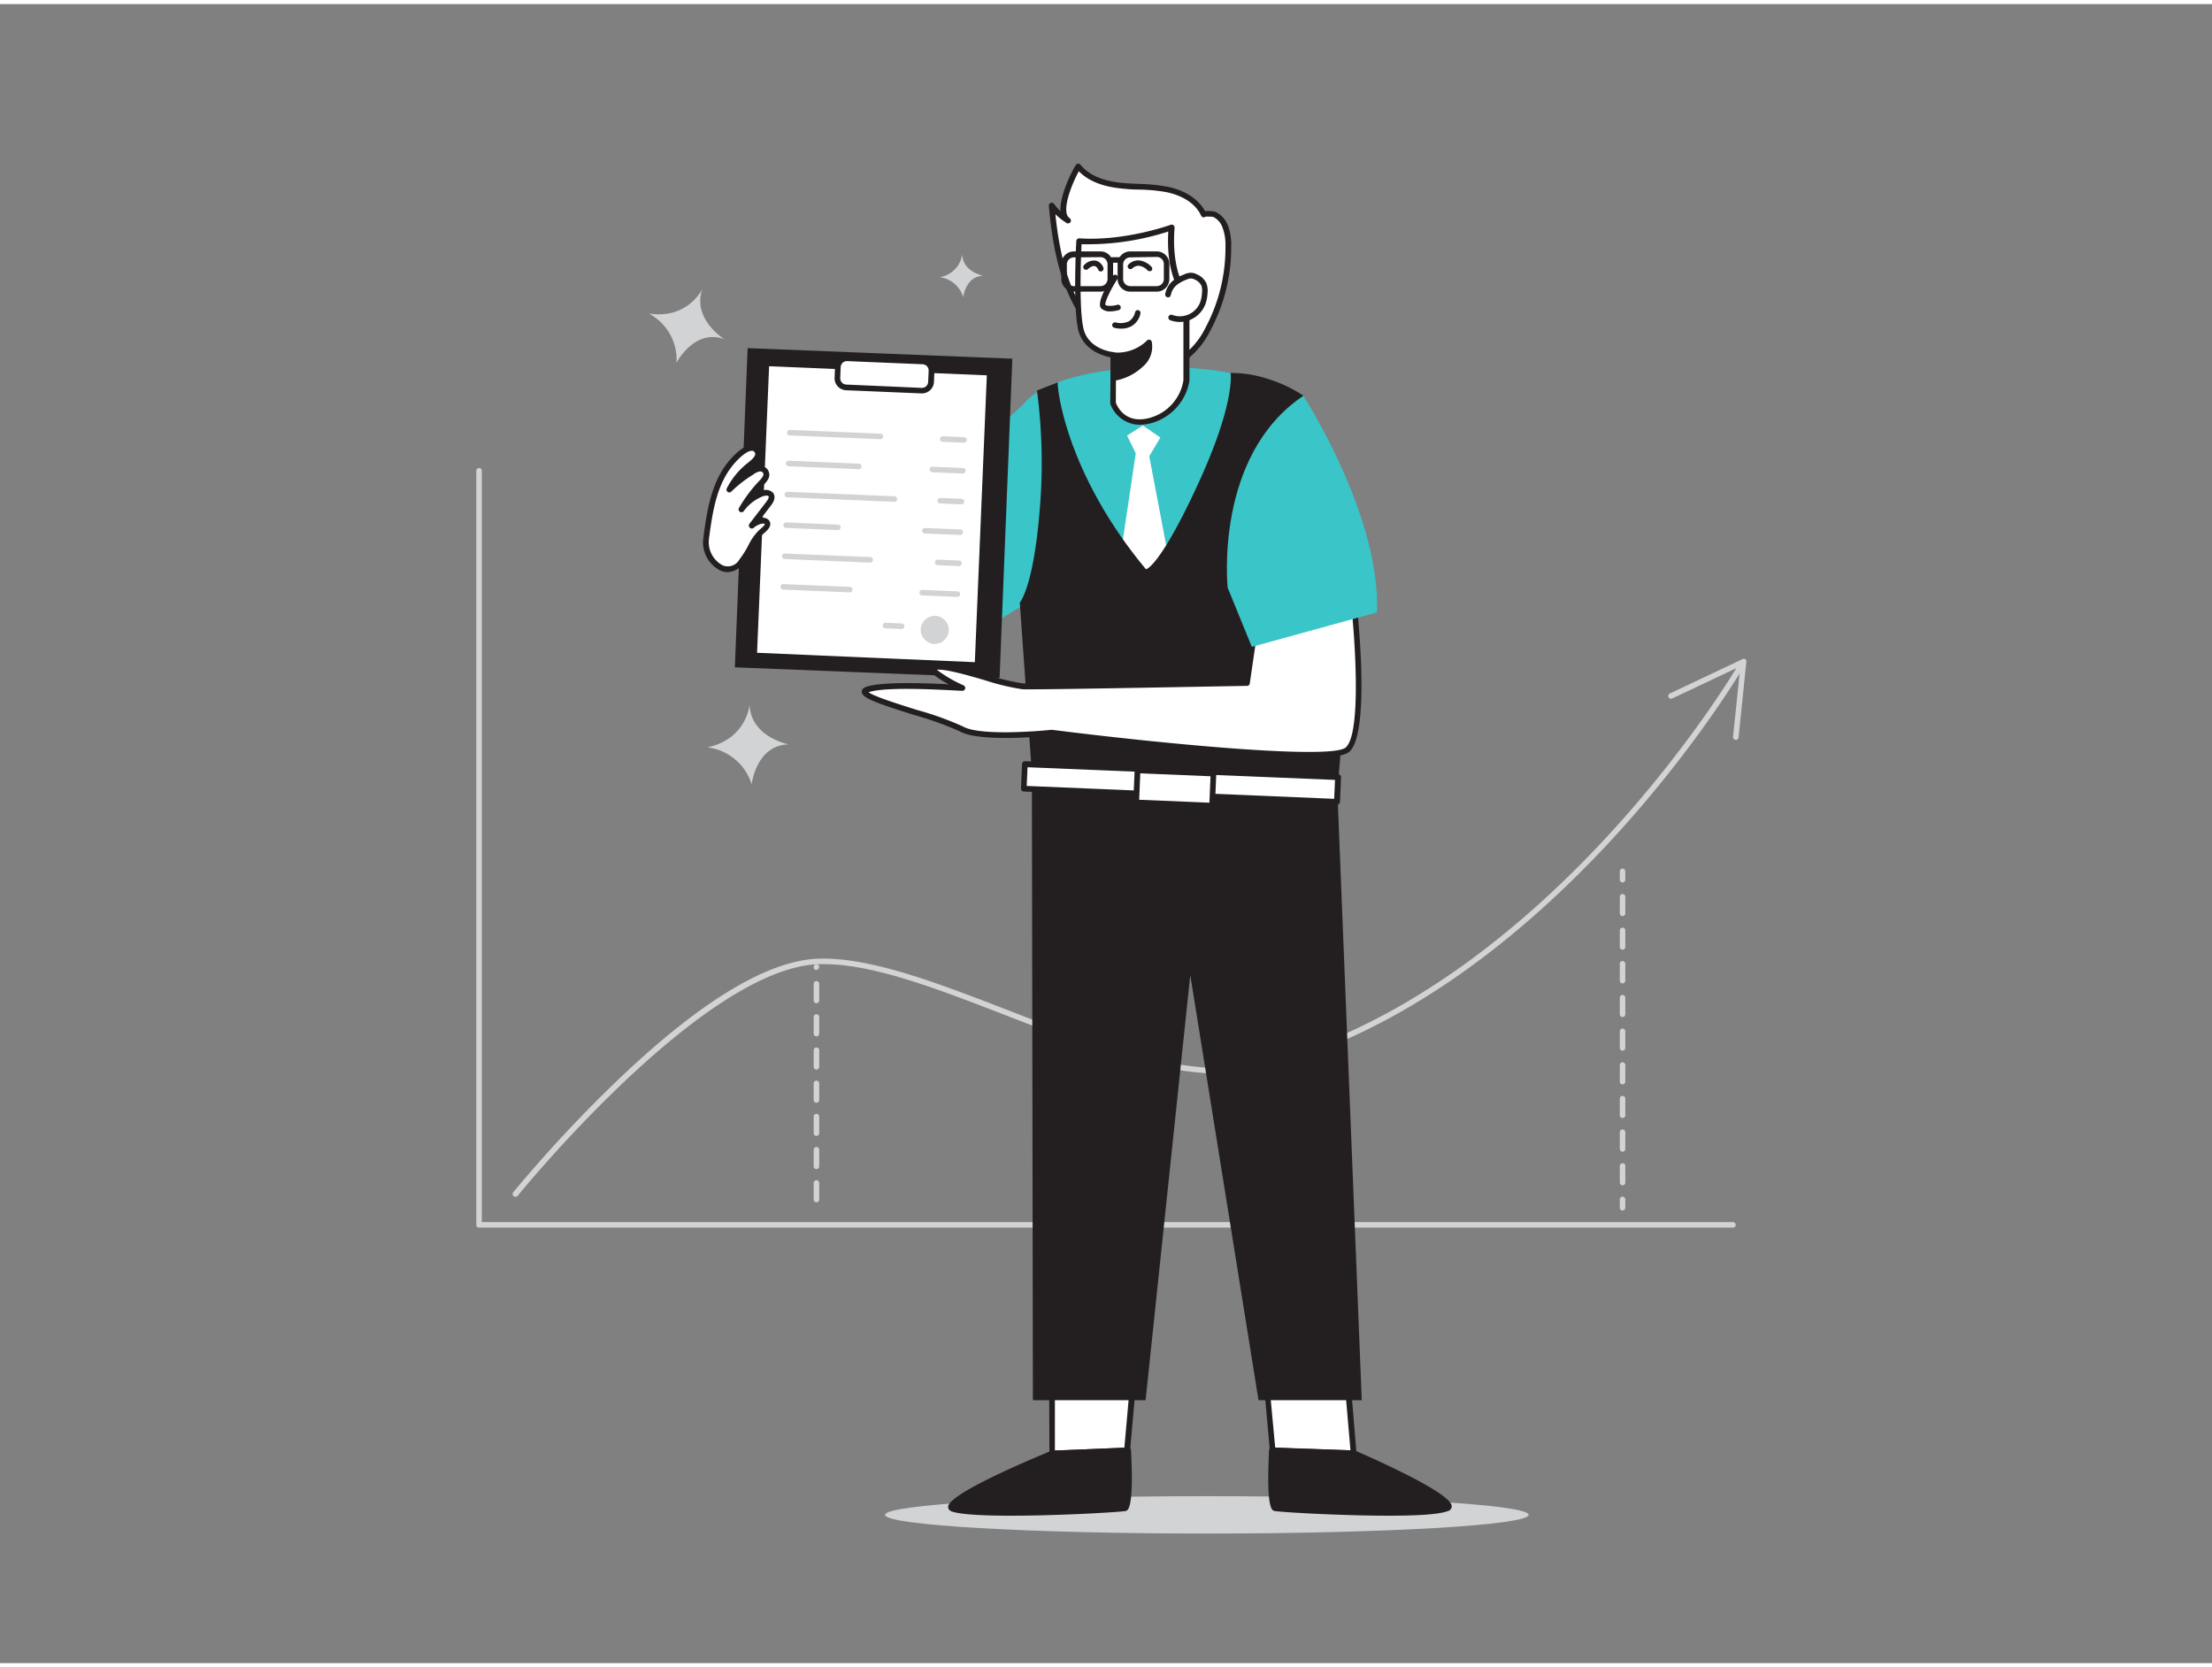 <svg xmlns="http://www.w3.org/2000/svg" viewBox="0 0 400 300" width="406" height="306" class="illustration styles_illustrationTablet__1DWOa"><rect x="0" y="0" width="400" height="300" fill="#808080" stroke="none"/><g id="_344_salesman_flatline" data-name="#344_salesman_flatline"><path d="M93.21,215.67a.5.5,0,0,1-.39-.82A244.61,244.61,0,0,1,112.3,194c14.77-14,26.82-21.15,35.82-21.39,9.4-.25,21.47,4.42,34.23,9.35,16.38,6.35,33.33,12.91,46.06,9.53,51.29-13.58,85.37-71.06,85.71-71.64a.51.51,0,0,1,.69-.18.51.51,0,0,1,.18.68c-.34.59-34.63,58.42-86.32,72.11-13,3.46-30.15-3.16-46.68-9.56-12.66-4.9-24.62-9.55-33.84-9.29-20.93.55-54.22,41.49-54.55,41.9A.51.51,0,0,1,93.21,215.67Z" fill="#d1d3d4"></path><path d="M313.37,221.25H86.63a.5.5,0,0,1-.5-.5V84.39a.5.5,0,1,1,1,0V220.25H313.37a.5.5,0,0,1,.5.5A.5.5,0,0,1,313.37,221.25Z" fill="#d1d3d4"></path><ellipse cx="218.24" cy="273.19" rx="58.19" ry="3.38" fill="#d1d3d4"></ellipse><polygon points="204.77 251.03 203.84 261.56 190.29 262.07 190.24 249.42 204.77 251.03" fill="#fff"></polygon><path d="M190.29,262.59a.49.49,0,0,1-.36-.15.51.51,0,0,1-.16-.37l-.05-12.65a.53.53,0,0,1,.18-.39.51.51,0,0,1,.4-.13l14.53,1.61a.51.51,0,0,1,.45.56l-.93,10.53a.51.51,0,0,1-.49.47l-13.55.52Zm.47-12.6,0,11.55,12.56-.48.85-9.58Z" fill="#231f20"></path><path d="M204,261.54s.54,10.13-.55,10.45-26.33,1.69-31.08.14c-3.55-1.16,17.95-10.06,17.95-10.06Z" fill="#231f20"></path><path d="M182.8,273.34c-4.76,0-8.93-.19-10.62-.74-.62-.2-.73-.61-.73-.83-.09-2.17,13-7.83,18.65-10.16l.17,0L204,261a.51.51,0,0,1,.52.48c.55,10.51-.54,10.84-.9,11C202.88,272.67,191.78,273.34,182.8,273.34Zm-10.32-1.69h0c4.56,1.49,28.82.19,30.71-.13.44-.75.49-5.34.3-9.47l-13.11.5C182,266,173.22,270.3,172.48,271.65Zm-.09,0Z" fill="#231f20"></path><polygon points="229.19 251.03 230.12 261.56 244.77 262.07 243.72 249.42 229.19 251.03" fill="#fff"></polygon><path d="M244.77,262.59h0l-14.65-.52a.51.51,0,0,1-.49-.47l-.94-10.53a.52.52,0,0,1,.46-.56l14.53-1.61a.51.51,0,0,1,.39.12.52.52,0,0,1,.18.35L245.29,262a.52.52,0,0,1-.15.4A.51.51,0,0,1,244.77,262.59Zm-14.17-1.53,13.61.47-1-11.54-13.5,1.49Z" fill="#231f20"></path><path d="M230,261.54s-.54,10.13.55,10.45,26.33,1.69,31.08.14c3.55-1.16-16.85-10.06-16.85-10.06Z" fill="#231f20"></path><path d="M251.15,273.34c-9,0-20.08-.67-20.76-.87-.36-.11-1.45-.44-.9-11A.51.51,0,0,1,230,261l14.78.53.18,0c5.32,2.32,17.67,7.95,17.56,10.14a.93.93,0,0,1-.75.85C260.09,273.15,255.92,273.34,251.15,273.34Zm-20.4-1.81c1.88.32,26.16,1.62,30.72.13l0,0c-.57-1.31-9.06-5.67-16.85-9.08l-14.2-.5C230.27,266.19,230.32,270.78,230.75,271.53Zm0,.05h0Z" fill="#231f20"></path><polygon points="207.16 252.46 215.24 175.57 227.58 252.46 246.25 252.46 241.84 142.39 186.6 139.11 186.78 252.46 207.16 252.46" fill="#231f20"></polygon><polygon points="185.06 72.35 158.07 97.5 167.94 119.17 194.45 102.92 185.06 72.35" fill="#3ac5c9"></polygon><path d="M239.26,139.73l6.65-22.53S243.51,82.71,234,70.47c-14.09-7.59-43-5.8-48.93,1.88s4.56,67.92,4.56,67.92Z" fill="#3ac5c9"></path><path d="M192.66,38.84c.16.11.32.22.49.32-2.41-1.49.85-8.34,1.84-9.8,1.76,2.2,4.69,3.12,7.49,3.44s5.66.14,8.42.68,5.57,2,6.75,4.56c-.11-.24,1.73-.1,1.9,0a3.91,3.91,0,0,1,1.95,2.11,9.34,9.34,0,0,1,.6,3.6,31.27,31.27,0,0,1-3.67,15,14.59,14.59,0,0,1-3.87,4.9c-3.91,3-8.61.58-12.4-1.56-8.93-5-11.17-16.21-12-25.67A10.32,10.32,0,0,0,192.66,38.84Z" fill="#fff"></path><path d="M210.41,65.55c-3.17,0-6.33-1.78-8.51-3-9.43-5.31-11.49-17.43-12.23-26.07a.52.52,0,0,1,.33-.53.51.51,0,0,1,.6.18,10.7,10.7,0,0,0,1.17,1.34c-.18-2.87,2.12-7.4,2.79-8.39a.54.54,0,0,1,.41-.23.56.56,0,0,1,.42.2c1.43,1.78,3.84,2.87,7.15,3.24,1.11.13,2.27.18,3.38.22A33.7,33.7,0,0,1,211,33c3.22.63,5.7,2.23,6.91,4.43a7.05,7.05,0,0,1,1.82.11A4.5,4.5,0,0,1,222,39.91a9.71,9.71,0,0,1,.64,3.8A31.68,31.68,0,0,1,218.89,59a15.09,15.09,0,0,1-4,5.07A7.19,7.19,0,0,1,210.41,65.55ZM190.85,38c.84,8.25,3.12,18.89,11.56,23.65,4.05,2.29,8.3,4.29,11.84,1.6A14,14,0,0,0,218,58.5a30.68,30.68,0,0,0,3.6-14.78,8.77,8.77,0,0,0-.56-3.4,3.42,3.42,0,0,0-1.64-1.83,8.24,8.24,0,0,0-1.39-.06.57.57,0,0,1-.13.08.51.51,0,0,1-.68-.25c-1.37-3-4.92-4-6.38-4.27a31.14,31.14,0,0,0-4.92-.45c-1.13,0-2.31-.1-3.46-.23-3.25-.37-5.72-1.4-7.35-3.08-.94,1.69-2.64,5.59-2.21,7.6a1.31,1.31,0,0,0,.56.89.52.52,0,0,1-.55.88l-.51-.34A10.8,10.8,0,0,1,190.85,38Z" fill="#231f20"></path><path d="M201.34,63.45l-.08,8.65s1.51,4.78,7.05,3.09a9,9,0,0,0,6.22-7.07l0-15.51s-3.38-3.1-2.69-12.22a46.42,46.42,0,0,1-16.73,2.48s-.63,11.5.31,15.81S201.34,63.45,201.34,63.45Z" fill="#fff"></path><path d="M206.07,76.07a5.7,5.7,0,0,1-5.3-3.81.44.44,0,0,1,0-.16l.07-8.21c-1.33-.26-5.06-1.3-5.89-5.1-.94-4.33-.34-15.47-.32-15.94a.5.5,0,0,1,.18-.36.52.52,0,0,1,.38-.13c8.19.55,16.43-2.42,16.51-2.45a.53.53,0,0,1,.49.07.54.54,0,0,1,.21.45c-.66,8.7,2.49,11.77,2.52,11.8a.49.49,0,0,1,.17.38l0,15.51a9.6,9.6,0,0,1-6.59,7.57A8.2,8.2,0,0,1,206.07,76.07Zm-4.29-4c.21.58,1.71,4.11,6.38,2.68A8.42,8.42,0,0,0,214,68.05l0-15.24c-.69-.75-3.15-4-2.74-11.68a47.52,47.52,0,0,1-15.68,2.29c-.11,2.28-.48,11.47.32,15.15.84,3.88,5.26,4.35,5.45,4.36a.52.52,0,0,1,.47.52Z" fill="#231f20"></path><path d="M211.24,52.52a3.75,3.75,0,0,1,1.13-2,6.64,6.64,0,0,1,1.91-1.11,2.72,2.72,0,0,1,1.17-.28,2.35,2.35,0,0,1,.82.24,2.9,2.9,0,0,1,1.44,1.34,3.46,3.46,0,0,1,.17,1.6,6.88,6.88,0,0,1-.34,1.74,4.51,4.51,0,0,1-2.31,2.54,4.56,4.56,0,0,1-3.44.13" fill="#fff"></path><path d="M213.35,57.48a5,5,0,0,1-1.74-.31.52.52,0,0,1-.3-.67.53.53,0,0,1,.66-.3,3.93,3.93,0,0,0,5.09-2.36,6.25,6.25,0,0,0,.3-1.6,2.89,2.89,0,0,0-.12-1.35,2.42,2.42,0,0,0-1.19-1.08,1.66,1.66,0,0,0-.63-.2,2.32,2.32,0,0,0-.94.25,6.12,6.12,0,0,0-1.76,1,3.16,3.16,0,0,0-1,1.75.51.51,0,0,1-.6.41.51.51,0,0,1-.41-.6A4.19,4.19,0,0,1,212,50.11a7,7,0,0,1,2.06-1.2,3.14,3.14,0,0,1,1.4-.33,2.74,2.74,0,0,1,1,.3,3.28,3.28,0,0,1,1.69,1.6,4,4,0,0,1,.21,1.84,7,7,0,0,1-.36,1.87A5,5,0,0,1,215.44,57,4.9,4.9,0,0,1,213.35,57.48Z" fill="#231f20"></path><path d="M201.3,67.6a9.37,9.37,0,0,0,5-2.47,4.2,4.2,0,0,0,1.44-4,8.05,8.05,0,0,1-6.41,2.32Z" fill="#231f20"></path><path d="M201.3,68.09A.5.5,0,0,1,201,68a.48.48,0,0,1-.15-.37l0-4.15a.53.53,0,0,1,.18-.37.49.49,0,0,1,.39-.12,7.61,7.61,0,0,0,6-2.16.53.53,0,0,1,.49-.14.52.52,0,0,1,.36.36,4.72,4.72,0,0,1-1.6,4.5,9.84,9.84,0,0,1-5.3,2.58Zm.53-4.09,0,3A9.61,9.61,0,0,0,206,64.76a3.85,3.85,0,0,0,1.34-2.58A8.47,8.47,0,0,1,201.83,64Z" fill="#231f20"></path><path d="M200.79,55.57a2.28,2.28,0,0,1-1.65-.54c-.82-.86.67-3.65,2.07-5.84a.5.5,0,1,1,.84.54c-1.29,2-2.3,4.21-2.16,4.65.32.31,1.47.2,2.14,0a.49.49,0,0,1,.62.34.5.5,0,0,1-.34.62A6.56,6.56,0,0,1,200.79,55.57Z" fill="#231f20"></path><path d="M202.74,58.69a4.94,4.94,0,0,1-1.26-.16.5.5,0,0,1-.34-.62.51.51,0,0,1,.62-.34,3.49,3.49,0,0,0,2.36-.2,2.53,2.53,0,0,0,1.14-1.66.51.51,0,0,1,.61-.36.52.52,0,0,1,.36.61,3.46,3.46,0,0,1-1.62,2.28A3.86,3.86,0,0,1,202.74,58.69Z" fill="#231f20"></path><path d="M207.88,48.3a.5.5,0,0,1-.37-.16,2.59,2.59,0,0,0-1.55-.82,1.56,1.56,0,0,0-1.18.47.51.51,0,0,1-.71,0,.5.5,0,0,1,0-.71,2.53,2.53,0,0,1,1.91-.73,3.64,3.64,0,0,1,2.24,1.15.51.51,0,0,1,0,.71A.54.54,0,0,1,207.88,48.3Z" fill="#231f20"></path><path d="M199.06,48.35a.51.51,0,0,1-.47-.33h0s-.21-.54-.61-.64-.91.24-1.26.55a.5.5,0,1,1-.66-.76,2.41,2.41,0,0,1,2.18-.76,2,2,0,0,1,1.29,1.27.5.5,0,0,1-.3.64A.51.51,0,0,1,199.06,48.35Z" fill="#231f20"></path><polygon points="206.66 76.21 209.83 78.38 207.82 81.77 212.23 104.95 206.6 110.85 202.23 102.35 205.38 81.23 203.81 78.02 206.66 76.21" fill="#fff"></polygon><path d="M191.29,68.4c-.22.08,1,15.86,15.94,33.8,0,0,2.45-.32,9.36-15.3s5.93-20.2,5.93-20.2a21.29,21.29,0,0,1,6.5,1,25,25,0,0,1,6.66,3.1S230,95.33,244.75,108l-2.92,34.42-55.23-3.28-2.19-30.92s2.36-2.6,3.51-15.72a100.52,100.52,0,0,0-.4-22.62Z" fill="#231f20"></path><rect x="133.74" y="63.37" width="47.87" height="57.72" transform="matrix(1, 0.04, -0.04, 1, 3.99, -6.51)" fill="#231f20"></rect><rect x="137.46" y="65.76" width="40.45" height="52.94" transform="translate(3.99 -6.51) rotate(2.4)" fill="#fff"></rect><path d="M176.78,120h0l-40.41-1.69a.48.48,0,0,1-.36-.16.54.54,0,0,1-.14-.38l2.22-52.89a.52.52,0,0,1,.53-.5L179,66.11a.53.53,0,0,1,.5.54l-2.22,52.9a.5.5,0,0,1-.16.36A.56.56,0,0,1,176.78,120Zm-39.88-2.7L176.28,119l2.17-51.87-39.37-1.64Z" fill="#231f20"></path><rect x="151.46" y="64.32" width="16.95" height="5.28" rx="1.66" transform="translate(2.94 -6.63) rotate(2.4)" fill="#fff"></rect><path d="M166.71,70.4h-.09L153,69.83a2.17,2.17,0,0,1-2.08-2.26l.08-2a2.19,2.19,0,0,1,.7-1.5,2.15,2.15,0,0,1,1.56-.58l13.63.57a2.23,2.23,0,0,1,1.51.7,2.19,2.19,0,0,1,.57,1.56l-.08,2A2.18,2.18,0,0,1,166.71,70.4Zm-.05-1a1.13,1.13,0,0,0,1.18-1.09l.09-2a1.19,1.19,0,0,0-.3-.82,1.14,1.14,0,0,0-.79-.36l-13.63-.57a1.14,1.14,0,0,0-.82.29,1.2,1.2,0,0,0-.37.8l-.08,2A1.15,1.15,0,0,0,153,68.8Z" fill="#231f20"></path><path d="M159.17,78.67h0L142.81,78a.5.5,0,0,1-.48-.52.48.48,0,0,1,.52-.48l16.34.68a.5.5,0,0,1,0,1Z" fill="#d1d3d4"></path><path d="M174.31,79.31h0l-3.84-.16a.5.5,0,0,1-.48-.52.48.48,0,0,1,.52-.48l3.84.16a.5.5,0,0,1,.48.52A.51.51,0,0,1,174.31,79.31Z" fill="#d1d3d4"></path><path d="M155.25,84.1h0l-12.65-.53a.5.5,0,0,1-.48-.52.47.47,0,0,1,.52-.48l12.65.53a.5.5,0,0,1,0,1Z" fill="#d1d3d4"></path><path d="M174.07,84.89h0l-5.48-.23a.52.52,0,0,1-.48-.52.5.5,0,0,1,.53-.48l5.47.23a.5.5,0,0,1,0,1Z" fill="#d1d3d4"></path><path d="M161.69,90h0l-19.33-.81a.52.52,0,0,1-.48-.52.48.48,0,0,1,.52-.48l19.33.81a.5.5,0,0,1,0,1Z" fill="#d1d3d4"></path><path d="M173.84,90.46h0L170,90.3a.5.5,0,1,1,.05-1l3.83.16a.51.51,0,0,1,.48.52A.5.5,0,0,1,173.84,90.46Z" fill="#d1d3d4"></path><path d="M151.49,95.12h0l-9.35-.4a.5.5,0,0,1-.48-.52.48.48,0,0,1,.52-.47l9.36.39a.5.5,0,0,1,.48.52A.51.51,0,0,1,151.49,95.12Z" fill="#d1d3d4"></path><path d="M173.61,96h0l-6.38-.27a.5.5,0,0,1-.48-.52.48.48,0,0,1,.52-.47l6.38.26a.5.5,0,0,1,0,1Z" fill="#d1d3d4"></path><path d="M157.34,101h0l-15.44-.65a.49.49,0,0,1-.48-.52.48.48,0,0,1,.52-.48l15.44.65a.5.5,0,0,1,.48.52A.51.51,0,0,1,157.34,101Z" fill="#d1d3d4"></path><path d="M173.37,101.62h0l-3.83-.16a.5.5,0,0,1-.48-.52.48.48,0,0,1,.52-.48l3.83.16a.5.5,0,0,1,0,1Z" fill="#d1d3d4"></path><path d="M153.62,106.38h0l-12-.5a.5.5,0,0,1-.48-.52.48.48,0,0,1,.52-.48l12,.5a.5.5,0,0,1,0,1Z" fill="#d1d3d4"></path><path d="M173.14,107.2h0l-6.38-.27a.5.5,0,1,1,0-1l6.37.27a.5.5,0,0,1,0,1Z" fill="#d1d3d4"></path><circle cx="169.03" cy="113.16" r="2.54" fill="#d1d3d4"></circle><path d="M163,113h0l-2.9-.12a.5.5,0,0,1-.48-.52.48.48,0,0,1,.52-.48l2.9.12a.5.5,0,0,1,0,1Z" fill="#d1d3d4"></path><path d="M244.75,108s2.63,23.67-1.13,26.88-53.49-3.07-53.49-3.07-12.82,1.35-16.33-.69-20.26-5.88-17.06-7.09,14.24-.45,17.22-.33c0,0-7.48-3.51-4.63-3.81s12.74,3.4,15.57,3.52,40.57-.6,40.57-.6l1.41-9.58" fill="#fff"></path><path d="M236.13,136.27c-14,0-41.83-3.45-46-4-1.07.11-13.05,1.28-16.58-.76a58.18,58.18,0,0,0-8.15-2.93c-7.39-2.32-9.54-3.16-9.57-4.22,0-.27.11-.64.73-.87,2.69-1,10.48-.71,15-.49-3.53-1.89-3.4-2.65-3.35-2.93s.44-.68,1.1-.75c1.7-.18,5.47.9,9.13,1.94a40.63,40.63,0,0,0,6.52,1.57c2.62.11,35.87-.51,40.09-.59l1.35-9.14a.52.52,0,1,1,1,.15L226,122.85a.51.51,0,0,1-.5.44c-1.54,0-37.78.73-40.6.61a42,42,0,0,1-6.76-1.62c-3.39-1-7.25-2.07-8.73-1.91h0a23.47,23.47,0,0,0,4.83,2.82.53.53,0,0,1,.29.59.52.52,0,0,1-.53.4l-1.46-.07c-3.81-.2-12.67-.65-15.47.33,1,.77,5.59,2.2,8.69,3.18a56.22,56.22,0,0,1,8.36,3c3.32,1.93,15.89.63,16,.61h.12c19.9,2.52,50.46,5.45,53.1,3.2,2.91-2.49,1.67-19.92.94-26.43a.52.52,0,0,1,1-.12c.27,2.45,2.55,24-1.3,27.34C243.1,136,240.19,136.27,236.13,136.27Z" fill="#231f20"></path><path d="M235.68,70.84S249.69,92.39,249,110l-22.63,6.23L222,105.53S219.49,81.7,235.68,70.84Z" fill="#3ac5c9"></path><path d="M127.67,96.76c.64-4.7,1.31-9.76,4.37-13.59.74-.92,3.29-3.76,4.6-2.65s-.43,2.42-1.19,3a13.28,13.28,0,0,0-3.5,4.28A23.27,23.27,0,0,1,136,84.66a3.4,3.4,0,0,1,1.2-.57,1.2,1.2,0,0,1,1.2.41,1.21,1.21,0,0,1,0,1.17,3.89,3.89,0,0,1-.75,1,25.22,25.22,0,0,0-3.6,4.82,8.27,8.27,0,0,1,3.75-2.88c.53-.2,1.22-.29,1.55.16s0,1.15-.38,1.63l-3.07,4c.43-.48,1.9-1.27,2.57-.79.87.63-.53,1.57-1,2a13.85,13.85,0,0,0-2.19,3.32,16,16,0,0,1-1.22,1.85C131.26,104.47,127.19,100.28,127.67,96.76Z" fill="#fff"></path><path d="M131.57,102.72a3.26,3.26,0,0,1-1.27-.27,5.73,5.73,0,0,1-3.14-5.76l.51.07-.51-.07.51.07-.5-.15c.62-4.61,1.33-9.84,4.46-13.76.39-.49,2.42-2.93,4.11-3.09a1.6,1.6,0,0,1,1.23.36,1.67,1.67,0,0,1,.67,1.32c0,1-1,1.86-1.74,2.41l-.13.1a14.45,14.45,0,0,0-1.08,1l1.05-.7a4,4,0,0,1,1.38-.65,1.57,1.57,0,0,1,1.78,2.31,4,4,0,0,1-.79,1c-.49.51-.94,1-1.38,1.57.31-.15.61-.29.93-.41a1.77,1.77,0,0,1,2.15.33c.3.41.47,1.13-.39,2.26L137.7,92.9a1.52,1.52,0,0,1,1.11.23,1.1,1.1,0,0,1,.49.85c0,.71-.68,1.31-1.2,1.75l-.25.23a9.34,9.34,0,0,0-1.67,2.43c-.14.26-.28.52-.43.77a17.37,17.37,0,0,1-1.26,1.9A3.7,3.7,0,0,1,131.57,102.72Zm4.36-21.94h-.09c-.92.09-2.41,1.47-3.4,2.71-2.95,3.7-3.61,8.56-4.25,13.26v.08a4.72,4.72,0,0,0,2.52,4.67,2.4,2.4,0,0,0,3-1.07,16.71,16.71,0,0,0,1.19-1.78l.42-.76a10.15,10.15,0,0,1,1.86-2.68,2.81,2.81,0,0,1,.3-.26c.2-.18.83-.72.83-.93-.39-.29-1.57.25-2,.67a.51.51,0,0,1-.71,0,.52.52,0,0,1-.08-.71l3.07-4c.35-.46.5-.85.38-1s-.59-.12-.95,0a7.77,7.77,0,0,0-3.52,2.7.52.52,0,0,1-.7.13.51.51,0,0,1-.17-.69,26,26,0,0,1,3.67-4.91,3.66,3.66,0,0,0,.66-.83.67.67,0,0,0,0-.66.67.67,0,0,0-.68-.19,2.81,2.81,0,0,0-1,.5,22.4,22.4,0,0,0-4,3.09.51.51,0,0,1-.83-.59,13.78,13.78,0,0,1,3.63-4.45l.14-.11c.47-.37,1.34-1.07,1.35-1.62,0-.06,0-.25-.3-.51A.56.56,0,0,0,135.93,80.78Z" fill="#231f20"></path><rect x="185.19" y="138.61" width="56.68" height="4.45" transform="translate(6.07 -8.8) rotate(2.4)" fill="#fff"></rect><path d="M241.76,144.76h0l-56.64-2.37a.53.53,0,0,1-.35-.17.47.47,0,0,1-.14-.37l.19-4.45a.52.52,0,0,1,.53-.49L242,139.28a.53.53,0,0,1,.36.17.5.5,0,0,1,.14.37l-.19,4.45A.52.52,0,0,1,241.76,144.76Zm-56.1-3.38,55.6,2.33.15-3.42L185.81,138Z" fill="#231f20"></path><rect x="205.54" y="138.85" width="13.74" height="5.81" transform="translate(6.11 -8.76) rotate(2.4)" fill="#fff"></rect><path d="M219.16,145.46h0l-13.73-.57a.53.53,0,0,1-.36-.17.55.55,0,0,1-.14-.37l.25-5.81a.53.53,0,0,1,.53-.49l13.73.57a.53.53,0,0,1,.36.17.5.5,0,0,1,.14.37l-.24,5.81A.52.52,0,0,1,219.16,145.46ZM206,143.88l12.7.53.2-4.78-12.7-.53Z" fill="#231f20"></path><path d="M199,52h-4.8a2.29,2.29,0,0,1-2.28-2.28V47a2.29,2.29,0,0,1,2.28-2.28H199A2.29,2.29,0,0,1,201.28,47v2.64A2.29,2.29,0,0,1,199,52Zm-4.8-6.2A1.28,1.28,0,0,0,192.92,47v2.64A1.28,1.28,0,0,0,194.2,51H199a1.29,1.29,0,0,0,1.28-1.28V47A1.29,1.29,0,0,0,199,45.76Z" fill="#231f20"></path><path d="M209.18,52h-4.8a2.29,2.29,0,0,1-2.28-2.28V47a2.29,2.29,0,0,1,2.28-2.28h4.8A2.29,2.29,0,0,1,211.46,47v2.64A2.29,2.29,0,0,1,209.18,52Zm-4.8-6.2A1.29,1.29,0,0,0,203.1,47v2.64A1.29,1.29,0,0,0,204.38,51h4.8a1.28,1.28,0,0,0,1.28-1.28V47a1.28,1.28,0,0,0-1.28-1.28Z" fill="#231f20"></path><path d="M202.6,46.77h-1.47a.5.5,0,0,1-.5-.5.5.5,0,0,1,.5-.5h1.47a.5.5,0,0,1,.5.5A.5.5,0,0,1,202.6,46.77Z" fill="#231f20"></path><path d="M135.55,126.66s-.49,6.23-7.62,7.74a9.63,9.63,0,0,1,8,6.68s.8-7.13,6.71-7.21C142.64,133.87,135.74,132.58,135.55,126.66Z" fill="#d1d3d4"></path><path d="M174,45.24a4.86,4.86,0,0,1-4.07,4.14A5.12,5.12,0,0,1,174.18,53s.43-3.81,3.59-3.85C177.77,49.1,174.08,48.41,174,45.24Z" fill="#d1d3d4"></path><path d="M127,51.53s-2.62,5.52-9.67,4.43a9.4,9.4,0,0,1,5,8.9s3.22-6.25,8.66-4.26C131,60.6,125.11,57,127,51.53Z" fill="#d1d3d4"></path><path d="M313.89,133.06h-.05a.5.5,0,0,1-.45-.55l1.32-12.77-12.29,5.81a.5.5,0,1,1-.43-.9l13.1-6.2a.5.5,0,0,1,.5,0,.49.49,0,0,1,.21.46l-1.41,13.65A.51.51,0,0,1,313.89,133.06Z" fill="#d1d3d4"></path><path d="M293.41,218.15a.5.5,0,0,1-.5-.5v-1.5a.5.5,0,0,1,.5-.5.5.5,0,0,1,.5.5v1.5A.51.51,0,0,1,293.41,218.15Z" fill="#d1d3d4"></path><path d="M293.41,213.6a.5.5,0,0,1-.5-.5v-3a.5.5,0,0,1,.5-.5.5.5,0,0,1,.5.5v3A.5.5,0,0,1,293.41,213.6Zm0-6.08a.5.5,0,0,1-.5-.5V204a.5.5,0,0,1,.5-.5.51.51,0,0,1,.5.5V207A.51.51,0,0,1,293.41,207.52Zm0-6.09a.5.5,0,0,1-.5-.5v-3a.5.5,0,0,1,.5-.5.5.5,0,0,1,.5.5v3A.5.5,0,0,1,293.41,201.43Zm0-6.08a.5.5,0,0,1-.5-.5v-3a.5.5,0,0,1,.5-.5.51.51,0,0,1,.5.5v3A.51.51,0,0,1,293.41,195.35Zm0-6.09a.5.5,0,0,1-.5-.5v-3a.5.5,0,0,1,.5-.5.5.5,0,0,1,.5.5v3A.5.5,0,0,1,293.41,189.26Zm0-6.09a.5.5,0,0,1-.5-.5v-3a.5.5,0,0,1,.5-.5.5.5,0,0,1,.5.5v3A.5.5,0,0,1,293.41,183.17Zm0-6.08a.5.5,0,0,1-.5-.5v-3.05a.5.5,0,0,1,.5-.5.51.51,0,0,1,.5.5v3.05A.51.51,0,0,1,293.41,177.09Zm0-6.09a.5.5,0,0,1-.5-.5v-3a.5.5,0,0,1,.5-.5.5.5,0,0,1,.5.5v3A.5.5,0,0,1,293.41,171Zm0-6.08a.5.5,0,0,1-.5-.5v-3a.5.5,0,0,1,.5-.5.51.51,0,0,1,.5.5v3A.51.51,0,0,1,293.41,164.92Z" fill="#d1d3d4"></path><path d="M293.41,158.83a.5.5,0,0,1-.5-.5v-1.5a.5.5,0,0,1,.5-.5.5.5,0,0,1,.5.5v1.5A.5.5,0,0,1,293.41,158.83Z" fill="#d1d3d4"></path><path d="M147.64,216.67a.5.5,0,0,1-.5-.5v-3a.5.5,0,1,1,1,0v3A.5.5,0,0,1,147.64,216.67Zm0-6a.5.5,0,0,1-.5-.5v-3a.5.5,0,1,1,1,0v3A.5.5,0,0,1,147.64,210.67Zm0-6a.5.5,0,0,1-.5-.5v-3a.5.5,0,1,1,1,0v3A.5.5,0,0,1,147.64,204.67Zm0-6a.5.5,0,0,1-.5-.5v-3a.5.5,0,1,1,1,0v3A.5.5,0,0,1,147.64,198.67Zm0-6a.5.5,0,0,1-.5-.5v-3a.5.5,0,1,1,1,0v3A.5.5,0,0,1,147.64,192.67Zm0-6a.5.5,0,0,1-.5-.5v-3a.5.5,0,1,1,1,0v3A.5.5,0,0,1,147.64,186.67Zm0-6a.5.5,0,0,1-.5-.5v-3a.5.5,0,1,1,1,0v3A.5.5,0,0,1,147.64,180.67Zm0-6a.46.46,0,0,1-.5-.45v-.09a.5.5,0,0,1,1,0A.53.53,0,0,1,147.64,174.62Z" fill="#d1d3d4"></path></g></svg>
